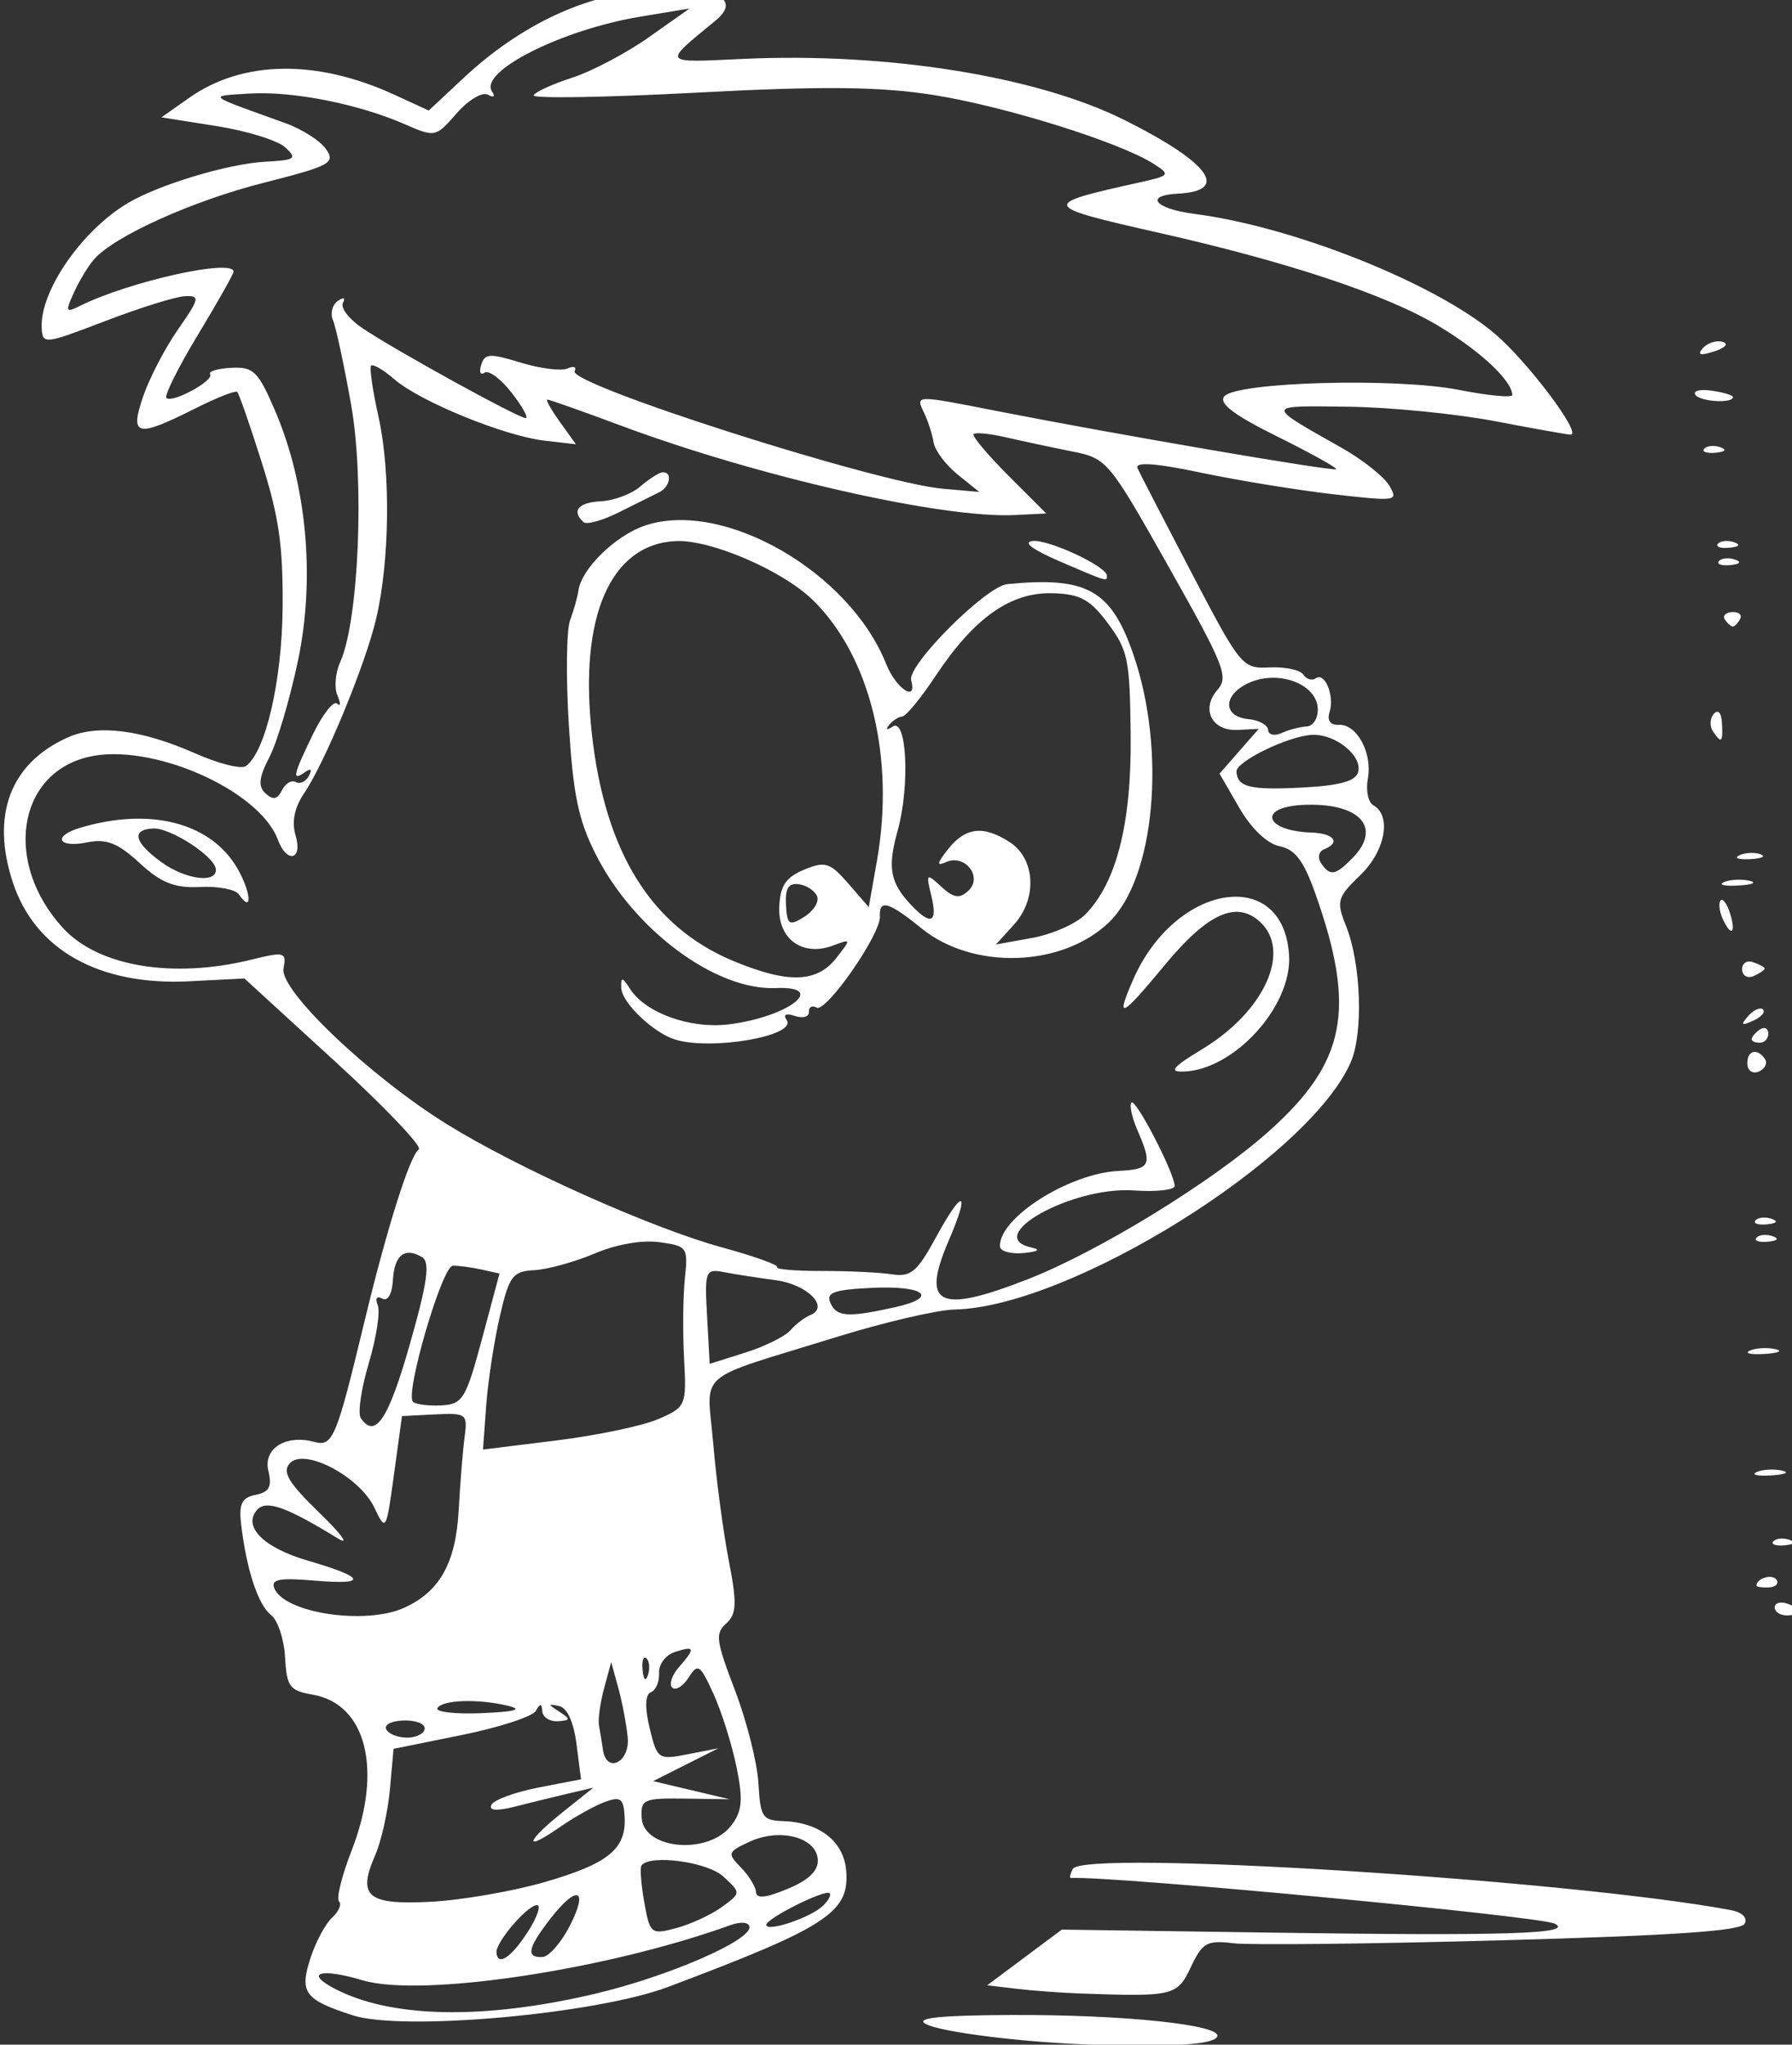 <?xml version="1.0" encoding="UTF-8" standalone="no"?>
<!-- Created with Inkscape (http://www.inkscape.org/) -->

<svg
   xmlns:dc="http://purl.org/dc/elements/1.1/"
   xmlns:cc="http://creativecommons.org/ns#"
   xmlns:rdf="http://www.w3.org/1999/02/22-rdf-syntax-ns#"
   xmlns:svg="http://www.w3.org/2000/svg"
   xmlns="http://www.w3.org/2000/svg"
   xmlns:sodipodi="http://sodipodi.sourceforge.net/DTD/sodipodi-0.dtd"
   xmlns:inkscape="http://www.inkscape.org/namespaces/inkscape"
   id="svg2991"
   version="1.1"
   inkscape:version="0.48.4 r9939"
   width="128"
   height="146"
   sodipodi:docname="confusion.svg">
  <rect width="100%" height="100%" fill="#333333" stroke="none"/>
  <defs
     id="defs2995" />
  <sodipodi:namedview
     pagecolor="#ffffff"
     bordercolor="#666666"
     borderopacity="1"
     objecttolerance="10"
     gridtolerance="10"
     guidetolerance="10"
     inkscape:pageopacity="0"
     inkscape:pageshadow="2"
     inkscape:window-width="1366"
     inkscape:window-height="716"
     id="namedview2993"
     showgrid="false"
     inkscape:zoom="2.1087891"
     inkscape:cx="31.023897"
     inkscape:cy="59.865913"
     inkscape:window-x="-8"
     inkscape:window-y="-8"
     inkscape:window-maximized="1"
     inkscape:current-layer="svg2991" />
  <path
     style="fill:#ffffff;fill-opacity:1"
     d="m 78.228,146.003 c -4.922,-0.133 -11.109,-0.897 -12.134,-1.499 -0.708,-0.416 1.089,-0.6 6.073,-0.624 8.095,-0.038 15.22,0.71 14.773,1.552 -0.293,0.552 -2.949,0.726 -8.713,0.571 z m -1.112,-3.66 c -1.335,-0.048 -3.367,-0.199 -4.515,-0.336 l -2.088,-0.249 2.666,-1.988 2.666,-1.988 14.865,0.215 c 16.86,0.244 21.744,0.091 20.349,-0.637 -1.025,-0.535 -31.554,-3.416 -34.572,-3.263 -0.113,0.006 -0.047,-0.287 0.146,-0.65 0.736,-1.387 35.276,0.771 46.964,2.935 0.838,0.155 1.249,0.549 1.021,0.978 -0.276,0.52 -5.066,0.847 -17.372,1.187 -9.345,0.258 -17.951,0.353 -19.125,0.212 -1.914,-0.23 -2.23,-0.055 -3.058,1.695 -0.98,2.071 -1.225,2.129 -7.949,1.888 z m -51.927,1.559 c -3.434,-1.115 -3.807,-1.617 -3.021,-4.064 0.369,-1.148 1.065,-2.454 1.548,-2.902 0.482,-0.448 0.707,-0.972 0.499,-1.164 -0.208,-0.192 0.196,-1.823 0.897,-3.624 2.244,-5.762 1.065,-10.48 -2.785,-11.144 -1.645,-0.284 -1.847,-0.559 -1.965,-2.669 -0.072,-1.294 -0.527,-2.655 -1.011,-3.025 -0.91,-0.696 -1.75,-3.25 -2.128,-6.47 -0.171,-1.458 0.051,-1.906 1.042,-2.103 0.967,-0.192 1.177,-0.585 0.907,-1.693 -0.393,-1.607 1.233,-2.64 3.285,-2.086 1.315,0.355 1.568,-0.251 3.562,-8.54 1.61,-6.692 3.249,-11.889 3.895,-12.347 0.272,-0.193 -2.419,-3.018 -5.98,-6.277 l -6.475,-5.926 -3.94,0.2 c -6.415,0.325 -10.991,-2.225 -12.587,-7.016 -1.607,-4.824 -0.211,-8.546 3.896,-10.391 2.136,-0.959 5.266,-0.569 9.128,1.139 1.653,0.731 3.273,1.138 3.602,0.905 1.407,-0.999 2.588,-6.088 2.629,-11.332 0.034,-4.414 -0.258,-6.451 -1.487,-10.339 -0.841,-2.663 -1.632,-4.936 -1.757,-5.051 -0.125,-0.115 -1.48,0.42 -3.011,1.189 -4.187,2.105 -4.683,1.986 -3.7,-0.884 0.447,-1.304 1.57,-3.457 2.496,-4.785 1.539,-2.206 1.579,-2.409 0.471,-2.353 -0.667,0.034 -3.225,0.833 -5.684,1.775 -4.336,1.662 -4.473,1.677 -4.537,0.51 -0.145,-2.617 2.835,-6.95 6.139,-8.925 2.217,-1.325 7.179,-2.82 9.836,-2.962 2.145,-0.115 2.293,-0.222 1.421,-1.026 -0.535,-0.493 -2.744,-1.178 -4.908,-1.52 l -3.935,-0.623 1.991,-1.4 c 3.818,-2.685 9.1,-2.762 14.649,-0.215 L 30.623,7.893 33.09,5.587 c 4.11,-3.841 8.817,-6.039 13.486,-6.297 4.611,-0.254 6.426,0.626 4.52,2.193 -3.793,3.118 -3.883,2.995 1.993,2.723 10.257,-0.476 20.948,1.233 27.195,4.348 6.119,3.051 7.604,5.083 3.856,5.273 -2.443,0.124 -1.645,1.085 1.205,1.451 7.054,0.906 17.198,4.956 21.436,8.559 2.342,1.991 6.23,7.16 5.416,7.201 -0.166,0.008 -2.588,-0.423 -5.382,-0.958 -2.794,-0.535 -7.539,-1.003 -10.544,-1.04 -5.963,-0.073 -5.948,-0.177 -0.432,2.941 1.488,0.841 3.014,2.051 3.392,2.688 0.667,1.125 0.551,1.143 -4.011,0.621 -2.584,-0.296 -6.856,-0.994 -9.494,-1.551 -3.188,-0.673 -4.688,-0.775 -4.474,-0.304 0.177,0.39 1.925,3.772 3.884,7.516 3.48,6.65 3.608,6.805 5.551,6.706 1.094,-0.056 2.175,0.174 2.403,0.509 0.228,0.336 0.631,0.457 0.896,0.269 0.654,-0.464 1.347,1.249 0.981,2.421 -0.186,0.594 0.058,0.929 0.653,0.899 1.3,-0.066 2.426,2.016 2.083,3.851 -0.155,0.832 0.022,1.684 0.393,1.893 1.326,0.747 0.849,3.284 -0.941,5.001 -1.64,1.574 -1.719,1.856 -1.011,3.616 1.078,2.68 1.249,7.652 0.334,9.743 -2.992,6.839 -20.033,17.47 -28.287,17.646 -1.246,0.027 -5.078,0.921 -8.517,1.988 -10.229,3.173 -9.178,2.253 -8.724,7.633 0.217,2.569 0.717,6.318 1.11,8.329 0.589,3.01 0.557,3.8 -0.182,4.461 -0.807,0.722 -0.743,1.209 0.626,4.795 0.838,2.195 1.59,5.179 1.671,6.631 0.134,2.416 0.284,2.644 1.774,2.695 2.584,0.088 4.32,1.451 4.493,3.526 0.249,2.989 -1.338,4.027 -12.728,8.316 -5.139,1.935 -18.969,3.177 -22.525,2.022 z m 17.338,-1.544 c 5.144,-1.213 11.062,-3.77 11.007,-4.755 -0.019,-0.352 -0.611,-0.411 -1.37,-0.137 -8.846,3.197 -22.08,5.182 -26.256,3.938 -2.936,-0.874 -4.158,-0.562 -2.113,0.539 4.018,2.163 10.695,2.312 18.733,0.416 z m -4.819,-4.429 c 0.68,-1.059 0.967,-1.913 0.638,-1.896 -0.7,0.035 -2.924,2.634 -2.883,3.369 0.058,1.039 1.051,0.388 2.245,-1.473 z m 3.018,-0.464 c 1.343,-2.659 0.46,-2.895 -1.466,-0.392 -1.573,2.045 -1.703,2.726 -0.508,2.666 0.465,-0.024 1.353,-1.047 1.973,-2.274 z m 10.832,-1.295 c 1.378,-1.003 1.379,-1.005 0.107,-2.178 -1.137,-1.049 -5.227,-1.602 -5.843,-0.791 -0.121,0.159 -0.032,1.343 0.198,2.631 0.402,2.26 0.483,2.324 2.288,1.842 1.029,-0.275 2.492,-0.952 3.251,-1.504 z m 7.203,-0.069 c 0.405,-0.383 0.63,-0.795 0.5,-0.915 -0.328,-0.303 -4.55,1.811 -4.524,2.265 0.029,0.526 3.147,-0.519 4.025,-1.35 z M 58.415,132.793 c -0.088,-1.593 -2.681,-2.288 -4.846,-1.298 -1.596,0.729 -1.637,0.845 -0.655,1.845 0.576,0.587 1.065,1.379 1.086,1.76 0.027,0.491 0.685,0.426 2.259,-0.226 1.503,-0.622 2.199,-1.294 2.156,-2.081 z m -19.557,1.609 c 4.595,-1.322 5.886,-2.37 5.758,-4.675 -0.073,-1.315 -0.285,-1.473 -1.421,-1.055 -0.735,0.27 -2.188,1.084 -3.231,1.809 -2.598,1.807 -2.428,1.038 0.242,-1.095 l 2.175,-1.737 -1.794,0.419 c -0.987,0.231 -2.701,0.65 -3.81,0.933 -1.301,0.331 -1.894,0.284 -1.672,-0.133 0.189,-0.356 1.706,-0.91 3.37,-1.232 l 3.027,-0.585 -0.323,-2.512 c -0.205,-1.593 -0.659,-2.587 -1.243,-2.717 -0.818,-0.181 -0.815,-0.136 0.023,0.407 0.813,0.527 0.798,0.62 -0.114,0.674 -0.581,0.035 -1.08,-0.285 -1.109,-0.711 -0.039,-0.569 -0.16,-0.577 -0.458,-0.033 -0.223,0.407 -2.602,1.185 -5.286,1.728 l -4.881,0.988 -0.26,2.893 c -0.143,1.591 -0.617,3.709 -1.053,4.706 -1.286,2.94 -0.561,3.552 3.934,3.324 2.187,-0.111 5.843,-0.739 8.125,-1.395 z m 13.345,-4.018 c 0.809,-1.023 0.889,-1.836 0.41,-4.19 -0.327,-1.607 -1.068,-3.964 -1.647,-5.238 -0.959,-2.108 -1.118,-2.214 -1.776,-1.176 -0.398,0.627 -0.925,0.954 -1.171,0.727 -0.246,-0.227 -0.032,-0.886 0.475,-1.465 1.199,-1.368 1.151,-1.549 -0.291,-1.082 -0.654,0.212 -1.162,0.887 -1.128,1.5 0.034,0.613 -0.228,1.231 -0.582,1.373 -0.413,0.165 -0.445,1.083 -0.091,2.556 0.538,2.233 0.615,2.286 2.731,1.872 l 2.178,-0.426 -2.33,1.173 -2.33,1.173 2.734,0.647 2.734,0.647 -3.182,-0.045 c -2.967,-0.042 -3.177,0.051 -3.104,1.367 0.125,2.257 4.714,2.68 6.371,0.587 z m -7.367,-6.328 c -0.091,-0.935 -0.394,-2.527 -0.673,-3.538 l -0.507,-1.838 -0.51,1.889 c -0.281,1.039 -0.443,2.235 -0.36,2.658 0.083,0.423 0.207,1.185 0.277,1.694 0.242,1.763 1.948,0.929 1.773,-0.866 z m -14.502,-0.662 c -0.019,-0.341 -0.73,-0.584 -1.58,-0.541 -0.877,0.044 -1.369,0.338 -1.138,0.679 0.224,0.33 0.935,0.574 1.58,0.541 0.645,-0.033 1.157,-0.338 1.138,-0.679 z m 5.969,-1.588 c -2.124,-0.521 -4.739,-0.435 -5.058,0.165 -0.146,0.275 1.278,0.435 3.164,0.356 2.384,-0.1 2.961,-0.259 1.894,-0.521 z m 9.868,-3.395 c -0.212,-0.196 -0.335,0.177 -0.272,0.829 0.069,0.72 0.22,0.86 0.386,0.356 0.15,-0.456 0.099,-0.989 -0.114,-1.185 z m -17.32,-3.6 c 2.555,-1.151 3.703,-3.194 3.911,-6.96 0.107,-1.944 0.299,-4.309 0.426,-5.255 0.22,-1.64 0.121,-1.714 -2.122,-1.601 l -2.353,0.119 -0.568,4.148 c -0.558,4.072 -0.583,4.116 -1.403,2.393 -1.065,-2.24 -5.038,-4.316 -6.05,-3.161 -0.548,0.626 -0.091,1.381 2.155,3.558 1.568,1.52 2.146,2.329 1.284,1.799 -3.677,-2.263 -5.125,-2.774 -5.772,-2.036 -1.043,1.191 0.478,2.708 3.634,3.624 4.106,1.192 4.32,1.748 0.549,1.429 -2.582,-0.219 -3.199,-0.107 -2.951,0.532 0.687,1.776 6.488,2.659 9.261,1.41 z m 18.159,-13.479 c 1.988,-0.856 2.033,-0.961 1.853,-4.315 -0.102,-1.891 -0.076,-4.472 0.057,-5.737 0.233,-2.219 0.169,-2.309 -1.816,-2.582 -1.248,-0.171 -3.075,0.149 -4.646,0.815 -1.424,0.603 -3.36,1.136 -4.302,1.184 -1.538,0.078 -1.788,0.415 -2.455,3.304 -0.408,1.769 -0.846,4.631 -0.972,6.36 l -0.23,3.143 5.237,-0.647 c 2.88,-0.356 6.154,-1.042 7.274,-1.524 z M 29.27,95.999 c 1.268,-4.446 1.469,-5.893 0.865,-6.243 -1.247,-0.721 -1.965,-0.143 -2.072,1.667 -0.059,0.99 -0.371,1.523 -0.763,1.302 -0.385,-0.217 -0.519,-0.018 -0.319,0.471 0.19,0.465 -0.098,2.332 -0.64,4.148 -0.542,1.817 -0.799,3.577 -0.572,3.911 1.032,1.519 1.972,0.108 3.502,-5.258 z m 5.159,-0.397 1.25,-4.666 -1.319,-0.292 c -0.725,-0.16 -1.634,-0.279 -2.02,-0.264 -0.765,0.029 -3.436,9.169 -2.84,9.718 0.201,0.186 1.112,0.3 2.023,0.254 1.522,-0.077 1.758,-0.464 2.906,-4.75 z m 22.026,-0.611 c 0.386,-0.439 1.021,-0.926 1.412,-1.082 1.419,-0.568 -0.181,-2.192 -2.46,-2.497 -1.285,-0.172 -2.957,-0.432 -3.715,-0.578 -1.302,-0.251 -1.367,-0.078 -1.188,3.142 l 0.189,3.408 2.53,-0.797 c 1.391,-0.438 2.846,-1.156 3.232,-1.595 z m 7.478,-1.65 c 3.196,-0.711 2.102,-1.573 -1.747,-1.378 -2.656,0.135 -3.193,0.336 -2.868,1.077 0.437,0.997 1.246,1.05 4.615,0.301 z m 9.492,-2.002 c 5.089,-1.993 13.21,-6.981 17.238,-10.588 5.477,-4.906 6.216,-8.673 3.31,-16.888 -0.849,-2.402 -1.453,-3.208 -2.573,-3.437 -0.889,-0.181 -2.018,-1.256 -2.877,-2.741 l -1.414,-2.443 1.401,-1.599 1.401,-1.599 -1.501,0.076 c -1.851,0.094 -2.651,-1.488 -1.447,-2.861 0.812,-0.927 0.494,-1.729 -3.477,-8.77 -4.304,-7.631 -4.41,-7.758 -6.929,-8.259 -1.407,-0.28 -3.51,-0.728 -4.674,-0.997 -1.164,-0.269 -2.217,-0.374 -2.339,-0.234 -0.123,0.14 0.994,1.472 2.482,2.96 l 2.705,2.705 -2.216,0.112 c -5.169,0.262 -18.358,-2.729 -28.179,-6.391 -2.751,-1.026 -5.109,-1.859 -5.24,-1.852 -0.131,0.007 0.274,0.727 0.901,1.601 l 1.14,1.589 -2.229,-0.256 c -2.872,-0.329 -8.899,-2.79 -10.74,-4.385 -0.787,-0.682 -1.534,-1.117 -1.66,-0.967 -0.126,0.15 0.112,1.793 0.529,3.651 0.873,3.893 0.801,10.277 -0.163,14.389 -0.776,3.31 -3.666,10.308 -5.166,12.511 -0.672,0.986 -0.883,2.04 -0.597,2.981 0.535,1.758 -0.619,2.048 -1.261,0.317 -1.335,-3.601 -9.15,-6.995 -13.592,-5.904 -5.058,1.243 -5.979,7.59 -1.769,12.195 2.525,2.763 7.872,3.656 13.514,2.258 2.307,-0.572 2.476,-0.524 2.248,0.635 -0.305,1.551 6.119,7.676 11.67,11.125 5.057,3.142 14.632,7.427 19.677,8.804 2.285,0.624 4.048,1.258 3.918,1.408 -0.13,0.151 1.306,0.271 3.192,0.268 1.885,-0.003 4.137,0.104 5.003,0.238 1.347,0.209 1.803,-0.175 3.146,-2.644 1.925,-3.539 2.476,-3.403 0.912,0.226 -2.003,4.647 -0.735,5.267 5.656,2.765 z m -1.998,-2.33 c -0.112,-2.018 4.904,-5.218 8.463,-5.399 2.306,-0.117 2.442,-0.409 1.355,-2.91 -0.393,-0.904 -0.585,-1.79 -0.428,-1.97 0.29,-0.331 3.033,4.946 3.088,5.941 0.017,0.296 -1.293,0.446 -2.91,0.332 -4.425,-0.311 -10.895,3.312 -7.293,4.083 0.66,0.141 0.435,0.29 -0.584,0.386 -0.911,0.086 -1.672,-0.123 -1.691,-0.463 z m 14.452,-14.099 c 4.429,-2.669 6.393,-6.991 4.127,-9.081 -1.683,-1.552 -3.745,-0.621 -6.803,3.073 -3.146,3.801 -3.551,3.989 -2.266,1.052 3.036,-6.94 10.784,-8.131 11.141,-1.712 0.201,3.622 -3.937,8.164 -7.536,8.272 -1.082,0.032 -0.785,-0.324 1.337,-1.602 z m -37.684,-0.69 c -1.552,-0.493 -3.782,-2.634 -3.819,-3.669 -0.03,-0.822 0.071,-0.81 0.64,0.076 1.085,1.69 4.242,2.836 6.958,2.525 4.25,-0.487 7.259,-2.762 3.438,-2.6 -4.31,0.183 -10.165,-4.174 -12.877,-9.582 -1.227,-2.447 -1.593,-4.218 -1.905,-9.221 -0.212,-3.406 -0.172,-6.762 0.089,-7.458 0.261,-0.697 0.529,-1.649 0.596,-2.116 0.224,-1.585 2.672,-3.962 4.802,-4.663 5.593,-1.84 14.571,3.334 17.181,9.9 0.706,1.775 2.24,2.781 1.785,1.169 -0.303,-1.073 5.345,-6.722 6.871,-6.872 5.683,-0.559 7.413,0.408 9.005,5.036 2.365,6.876 1.532,15.968 -1.751,19.119 -3.346,3.211 -9.708,3.414 -13.386,0.426 -2.341,-1.902 -3.042,-2.102 -2.972,-0.849 0.07,1.256 -3.844,6.888 -4.521,6.507 -0.323,-0.182 -0.571,-0.044 -0.551,0.306 0.019,0.35 -0.427,0.481 -0.992,0.292 -0.64,-0.215 -0.865,-0.105 -0.596,0.29 0.769,1.133 -5.413,2.205 -7.994,1.385 z m 11.545,-5.82 c 1.067,-1.367 1.065,-1.375 -0.235,-0.885 -2.163,0.814 -3.934,-0.447 -3.844,-2.737 0.06,-1.525 0.46,-2.13 1.77,-2.677 1.5,-0.626 1.859,-0.515 3.158,0.983 l 1.466,1.69 0.585,-3.318 c 1.296,-7.354 -0.474,-14.571 -4.559,-18.589 -2.158,-2.123 -7.322,-4.35 -9.812,-4.232 -4.679,0.222 -6.933,5.422 -5.988,13.812 0.952,8.455 4.257,13.742 10.11,16.176 3.897,1.62 5.96,1.558 7.35,-0.222 z m 17.773,-3.096 c 2.236,-2.262 3.315,-6.513 3.249,-12.796 -0.057,-5.433 -0.185,-6.063 -1.621,-7.993 -1.283,-1.724 -1.989,-2.106 -3.986,-2.156 -2.982,-0.075 -5.582,1.767 -8.318,5.893 -1.052,1.587 -2.127,2.896 -2.388,2.909 -0.261,0.013 -0.687,0.289 -0.946,0.613 -0.274,0.342 -0.166,0.387 0.258,0.106 1.014,-0.672 1.247,4.25 0.353,7.45 -0.737,2.638 -0.541,3.697 0.983,5.308 1.404,1.484 1.896,1.248 1.425,-0.683 -0.392,-1.603 -0.36,-1.631 0.719,-0.636 0.88,0.812 1.306,0.872 1.937,0.274 1.043,-0.987 -0.268,-2.642 -1.61,-2.033 -0.685,0.311 -0.651,0.089 0.14,-0.911 1.252,-1.582 2.52,-1.734 4.402,-0.525 1.85,1.188 2.001,4.049 0.311,5.905 l -1.284,1.411 2.595,-0.469 c 1.427,-0.258 3.129,-1.008 3.781,-1.668 z m -19.148,-1.297 c -0.153,-0.396 -0.737,-0.787 -1.296,-0.869 -0.741,-0.109 -0.994,0.291 -0.928,1.467 0.08,1.44 0.221,1.534 1.296,0.869 0.664,-0.41 1.081,-1.07 0.928,-1.467 z m -41.308,-0.15 c -0.239,-0.352 -1.485,-0.587 -2.769,-0.522 -1.806,0.092 -2.783,-0.296 -4.318,-1.712 -1.552,-1.431 -2.372,-1.752 -3.762,-1.47 -2.066,0.419 -2.476,-0.447 -0.493,-1.042 5.004,-1.499 9.363,-0.372 11.248,2.909 0.991,1.725 1.071,3.274 0.095,1.836 z m -1.638,-1.777 c -0.05,-0.907 -3.24,-2.986 -4.484,-2.923 -1.579,0.08 -1.351,0.998 0.6,2.409 1.711,1.238 3.94,1.533 3.884,0.514 z M 75.675,40.075 c -1.953,-0.842 -2.656,-1.378 -1.897,-1.446 1.156,-0.103 5.249,1.807 5.285,2.467 0.025,0.453 0.035,0.456 -3.388,-1.02 z m -33.997,-2.793 c -0.874,-0.806 -0.374,-1.406 1.239,-1.488 0.933,-0.047 2.201,-0.522 2.818,-1.055 0.617,-0.533 1.325,-0.988 1.574,-1.012 0.745,-0.07 0.57,1.036 -0.224,1.422 -0.405,0.197 -1.698,0.84 -2.872,1.43 -1.174,0.59 -2.315,0.906 -2.535,0.703 z m 54.961,23.953 c 2.121,-2.188 0.419,-3.962 -3.604,-3.758 -3.231,0.164 -2.697,1.857 0.621,1.97 1.631,0.055 2.136,0.712 0.922,1.198 -0.384,0.153 -0.479,0.601 -0.212,0.994 0.645,0.95 1.026,0.883 2.273,-0.404 z m 0.362,-6.075 c 0.364,-1.165 -1.604,-2.772 -3.291,-2.687 -1.697,0.086 -5.43,1.903 -5.39,2.623 0.062,1.107 0.963,1.329 4.642,1.142 2.674,-0.136 3.841,-0.447 4.038,-1.078 z m -75.875,0.682 c 0.299,0.168 0.722,-0.03 0.94,-0.441 0.248,-0.467 0.144,-0.568 -0.276,-0.27 -0.958,0.68 -0.869,0.251 0.563,-2.702 0.697,-1.437 1.474,-2.422 1.727,-2.189 0.253,0.234 0.264,-0.024 0.024,-0.573 -0.24,-0.549 -0.154,-1.621 0.192,-2.383 1.329,-2.926 1.754,-12.931 0.781,-18.403 -0.505,-2.84 -1.087,-5.55 -1.294,-6.022 -0.207,-0.472 -0.055,-1.085 0.337,-1.363 0.415,-0.294 0.572,-0.24 0.375,0.13 -0.186,0.35 0.43,1.156 1.369,1.791 2.293,1.554 11.206,6.462 11.689,6.437 0.212,-0.011 -0.244,-0.829 -1.014,-1.819 -0.769,-0.99 -1.638,-1.63 -1.93,-1.423 -0.292,0.207 -0.4,-0.043 -0.239,-0.557 0.257,-0.821 0.598,-0.841 2.834,-0.159 1.398,0.426 2.9,0.613 3.338,0.414 0.438,-0.199 0.664,-0.113 0.503,0.19 -0.495,0.933 21.556,7.975 26.297,8.397 l 2.607,0.232 -1.547,-1.247 c -0.851,-0.686 -1.623,-1.715 -1.714,-2.286 -0.092,-0.571 -0.394,-1.516 -0.672,-2.1 -0.625,-1.314 -0.745,-1.311 5.324,-0.121 8.46,1.659 23.939,4.309 24.099,4.127 0.083,-0.095 -1.816,-1.148 -4.221,-2.341 -3.107,-1.541 -4.195,-2.369 -3.762,-2.864 0.903,-1.029 12.283,-1.339 16.764,-0.456 2.105,0.415 3.817,0.575 3.805,0.356 -0.058,-1.048 -2.265,-3.111 -5.257,-4.914 -3.686,-2.221 -10.706,-4.563 -19.915,-6.643 -8.55,-1.932 -8.593,-2.036 -1.488,-3.607 2.207,-0.488 2.257,-0.552 1.039,-1.334 -2.383,-1.53 -10.556,-4.09 -15.659,-4.906 -3.841,-0.614 -7.974,-0.658 -16.972,-0.179 -6.542,0.348 -11.788,0.434 -11.659,0.19 0.129,-0.243 1.377,-0.812 2.774,-1.263 1.396,-0.451 3.85,-1.747 5.453,-2.879 L 49.255,0.606 45.731,1.191 c -5.629,0.934 -11.55,3.925 -10.585,5.347 0.247,0.364 0.125,0.458 -0.291,0.224 -0.398,-0.224 -1.392,0.367 -2.234,1.328 -1.513,1.726 -1.525,1.729 -3.748,0.763 -3.328,-1.446 -8.02,-2.365 -11.08,-2.171 -2.965,0.188 -3.127,0.055 2.568,2.102 1.206,0.433 2.525,1.274 2.933,1.868 0.676,0.986 0.289,1.194 -4.438,2.394 -5.11,1.297 -10.682,3.809 -12.138,5.471 -0.411,0.469 -1.057,1.534 -1.435,2.367 -0.626,1.378 -0.589,1.465 0.412,0.966 3.494,-1.741 10.935,-3.405 10.988,-2.457 0.009,0.154 -1.136,2.183 -2.544,4.51 -1.408,2.326 -2.42,4.358 -2.25,4.515 0.423,0.39 3.428,-1.249 3.12,-1.703 -0.135,-0.199 0.549,-0.403 1.521,-0.452 1.577,-0.08 1.913,0.251 3.126,3.082 2.255,5.265 2.866,11.91 1.636,17.793 -0.575,2.749 -1.497,5.865 -2.05,6.926 -0.754,1.446 -0.822,2.093 -0.274,2.59 0.542,0.491 0.845,0.433 1.173,-0.228 0.243,-0.489 0.687,-0.752 0.986,-0.584 z m 72.213,-3.971 c 0.471,-0.024 0.825,-0.607 0.787,-1.296 -0.096,-1.721 -2.729,-2.736 -4.822,-1.857 -1.944,0.816 -2.026,2.452 -0.132,2.631 0.753,0.071 1.386,0.418 1.406,0.772 0.02,0.353 0.456,0.452 0.97,0.218 0.514,-0.233 1.32,-0.444 1.791,-0.468 z m 33.427,62.924 c -0.018,-0.33 0.383,-0.46 0.892,-0.289 0.509,0.171 0.932,0.42 0.939,0.554 0.007,0.134 -0.394,0.264 -0.892,0.289 -0.498,0.025 -0.921,-0.224 -0.939,-0.554 z m -1.299,-1.573 c -0.029,-0.513 1.128,-0.862 1.422,-0.429 0.191,0.281 -0.049,0.53 -0.533,0.555 -0.484,0.025 -0.884,-0.032 -0.889,-0.125 z m 1.2,-3.164 c 0.189,-0.216 0.709,-0.264 1.155,-0.108 0.493,0.173 0.358,0.327 -0.344,0.393 -0.635,0.059 -1,-0.069 -0.811,-0.285 z m -1.207,-4.94 c 0.399,-0.19 1.214,-0.242 1.811,-0.115 0.596,0.127 0.27,0.283 -0.726,0.346 -0.996,0.063 -1.484,-0.041 -1.084,-0.231 z m -0.482,-8.672 c 0.4,-0.19 1.214,-0.242 1.811,-0.115 0.596,0.127 0.27,0.283 -0.726,0.346 -0.996,0.063 -1.484,-0.041 -1.084,-0.231 z m 0.485,-8.067 c 0.189,-0.216 0.709,-0.264 1.155,-0.108 0.493,0.173 0.358,0.327 -0.344,0.393 -0.635,0.059 -1,-0.069 -0.811,-0.285 z m -0.069,-1.239 c 0.189,-0.216 0.709,-0.264 1.155,-0.108 0.493,0.173 0.358,0.327 -0.344,0.393 -0.635,0.059 -1,-0.069 -0.811,-0.285 z m -0.581,-11.146 c -0.054,-0.975 0.694,-1.202 1.252,-0.38 0.201,0.296 0.012,0.698 -0.419,0.894 -0.431,0.196 -0.806,-0.035 -0.833,-0.514 z m 0.305,-1.783 c -0.008,-0.15 0.247,-0.459 0.568,-0.687 0.321,-0.227 0.599,-0.118 0.619,0.243 0.02,0.361 -0.235,0.67 -0.568,0.687 -0.332,0.017 -0.611,-0.092 -0.619,-0.242 z m -0.253,-1.654 c 0.386,-0.444 0.863,-0.659 1.06,-0.478 0.197,0.181 -0.119,0.545 -0.702,0.807 -0.842,0.38 -0.915,0.312 -0.357,-0.33 z m -0.427,-3.318 c -0.025,-0.446 0.325,-0.687 0.778,-0.535 0.453,0.152 0.827,0.356 0.833,0.453 0.005,0.097 -0.345,0.338 -0.778,0.535 -0.433,0.197 -0.808,-0.007 -0.833,-0.453 z m -1.409,-3.682 c -0.226,-0.516 -0.283,-1.083 -0.128,-1.26 0.156,-0.178 0.459,0.238 0.675,0.924 0.458,1.457 0.053,1.706 -0.547,0.336 z m 0.091,-2.559 c 0.399,-0.19 1.214,-0.242 1.811,-0.115 0.596,0.127 0.27,0.283 -0.726,0.346 -0.996,0.063 -1.484,-0.041 -1.084,-0.231 z m 1.116,-1.924 c 0.406,-0.193 1.085,-0.227 1.51,-0.077 0.425,0.151 0.093,0.309 -0.738,0.351 -0.83,0.042 -1.178,-0.081 -0.772,-0.274 z m -1.888,-8.864 c -0.244,-0.359 -0.213,-0.916 0.069,-1.237 0.303,-0.345 0.54,-0.082 0.58,0.646 0.078,1.407 -0.029,1.505 -0.649,0.591 z m 0.864,-7.961 c -0.187,-0.275 0.044,-0.52 0.513,-0.544 0.469,-0.024 0.726,0.196 0.57,0.489 -0.155,0.293 -0.386,0.537 -0.513,0.544 -0.127,0.006 -0.384,-0.213 -0.57,-0.489 z m -0.434,-4.184 c 0.189,-0.216 0.709,-0.264 1.155,-0.108 0.493,0.173 0.358,0.327 -0.344,0.393 -0.635,0.059 -1,-0.069 -0.811,-0.285 z m -0.069,-1.239 c 0.189,-0.216 0.709,-0.264 1.155,-0.108 0.493,0.173 0.358,0.327 -0.344,0.393 -0.635,0.059 -1,-0.069 -0.811,-0.285 z m -0.982,-6.783 c 0.189,-0.216 0.709,-0.264 1.155,-0.108 0.493,0.173 0.358,0.327 -0.344,0.393 -0.635,0.059 -1,-0.069 -0.811,-0.285 z m -0.627,-3.851 c -0.192,-0.283 0.33,-0.416 1.159,-0.297 0.829,0.119 1.514,0.324 1.521,0.454 0.027,0.479 -2.342,0.34 -2.68,-0.157 z m 0.529,-3.327 c 0.331,-0.378 0.965,-0.583 1.409,-0.456 0.461,0.132 0.203,0.426 -0.602,0.687 -0.99,0.32 -1.23,0.252 -0.807,-0.231 z"
     id="path3001"
     inkscape:connector-curvature="0" />
</svg>
